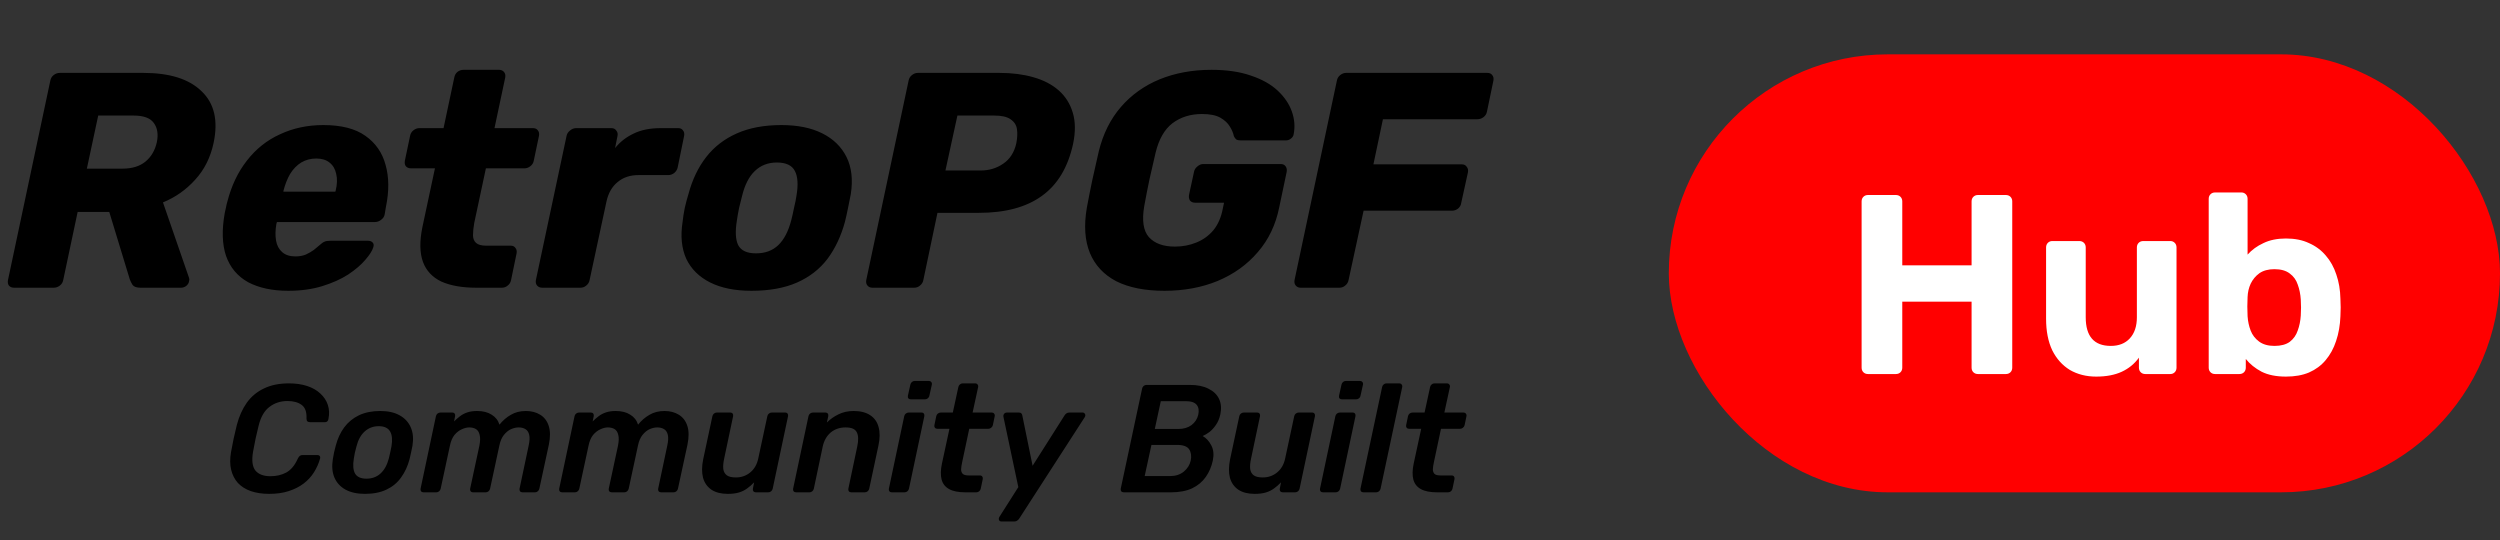 <svg width="782" height="169" viewBox="0 0 782 169" fill="none" xmlns="http://www.w3.org/2000/svg">
<rect x="0" y="0" width="782" height="169" fill="#333333" stroke="none"/>
<rect x="522" y="17" width="260" height="137" rx="68.5" fill="#FF0000"/>
<path d="M584.311 117C583.724 117 583.244 116.813 582.871 116.44C582.497 116.067 582.311 115.587 582.311 115V63C582.311 62.413 582.497 61.933 582.871 61.56C583.244 61.187 583.724 61 584.311 61H593.031C593.617 61 594.097 61.187 594.471 61.56C594.844 61.933 595.031 62.413 595.031 63V83H616.711V63C616.711 62.413 616.897 61.933 617.271 61.56C617.644 61.187 618.124 61 618.711 61H627.431C628.017 61 628.497 61.187 628.871 61.56C629.244 61.933 629.431 62.413 629.431 63V115C629.431 115.587 629.244 116.067 628.871 116.44C628.497 116.813 628.017 117 627.431 117H618.711C618.124 117 617.644 116.813 617.271 116.44C616.897 116.067 616.711 115.587 616.711 115V94.36H595.031V115C595.031 115.587 594.844 116.067 594.471 116.44C594.097 116.813 593.617 117 593.031 117H584.311ZM655.695 117.8C652.602 117.8 649.855 117.107 647.455 115.72C645.108 114.28 643.268 112.227 641.935 109.56C640.655 106.84 640.015 103.56 640.015 99.72V77.4C640.015 76.813 640.202 76.333 640.575 75.96C640.948 75.587 641.402 75.4 641.935 75.4H650.415C651.002 75.4 651.482 75.587 651.855 75.96C652.228 76.333 652.415 76.813 652.415 77.4V99.24C652.415 105.213 655.028 108.2 660.255 108.2C662.762 108.2 664.735 107.427 666.175 105.88C667.668 104.28 668.415 102.067 668.415 99.24V77.4C668.415 76.813 668.602 76.333 668.975 75.96C669.348 75.587 669.828 75.4 670.415 75.4H678.895C679.428 75.4 679.882 75.587 680.255 75.96C680.628 76.333 680.815 76.813 680.815 77.4V115C680.815 115.587 680.628 116.067 680.255 116.44C679.882 116.813 679.428 117 678.895 117H671.055C670.468 117 669.988 116.813 669.615 116.44C669.242 116.067 669.055 115.587 669.055 115V111.88C667.668 113.8 665.882 115.267 663.695 116.28C661.508 117.293 658.842 117.8 655.695 117.8ZM715.044 117.8C712.004 117.8 709.47 117.293 707.444 116.28C705.417 115.213 703.764 113.88 702.484 112.28V115C702.484 115.587 702.297 116.067 701.924 116.44C701.55 116.813 701.07 117 700.484 117H692.884C692.297 117 691.817 116.813 691.444 116.44C691.07 116.067 690.884 115.587 690.884 115V62.2C690.884 61.613 691.07 61.133 691.444 60.76C691.817 60.387 692.297 60.2 692.884 60.2H701.124C701.657 60.2 702.11 60.387 702.484 60.76C702.857 61.133 703.044 61.613 703.044 62.2V79.64C704.377 78.147 706.03 76.947 708.004 76.04C709.977 75.08 712.324 74.6 715.044 74.6C717.817 74.6 720.217 75.08 722.244 76.04C724.324 76.947 726.084 78.253 727.524 79.96C728.964 81.613 730.057 83.587 730.804 85.88C731.604 88.173 732.03 90.707 732.084 93.48C732.137 94.44 732.164 95.347 732.164 96.2C732.164 97 732.137 97.907 732.084 98.92C731.977 101.747 731.524 104.333 730.724 106.68C729.977 108.973 728.884 110.973 727.444 112.68C726.057 114.333 724.324 115.613 722.244 116.52C720.217 117.373 717.817 117.8 715.044 117.8ZM711.444 108.2C713.47 108.2 715.07 107.773 716.244 106.92C717.417 106.013 718.244 104.84 718.724 103.4C719.257 101.96 719.577 100.387 719.684 98.68C719.79 97.027 719.79 95.373 719.684 93.72C719.577 92.013 719.257 90.44 718.724 89C718.244 87.56 717.417 86.413 716.244 85.56C715.07 84.653 713.47 84.2 711.444 84.2C709.524 84.2 707.95 84.627 706.724 85.48C705.55 86.333 704.644 87.427 704.004 88.76C703.417 90.04 703.097 91.427 703.044 92.92C702.99 93.88 702.964 94.867 702.964 95.88C702.964 96.893 702.99 97.907 703.044 98.92C703.15 100.52 703.47 102.013 704.004 103.4C704.537 104.787 705.417 105.933 706.644 106.84C707.87 107.747 709.47 108.2 711.444 108.2Z" fill="white"/>
<path d="M4.416 90C3.712 90 3.168 89.776 2.784 89.328C2.464 88.88 2.368 88.304 2.496 87.6L15.744 25.2C15.872 24.496 16.224 23.92 16.8 23.472C17.376 23.024 18.016 22.8 18.72 22.8H44.832C53.088 22.8 59.168 24.72 63.072 28.56C67.04 32.336 68.288 37.712 66.816 44.688C65.856 49.232 63.936 53.072 61.056 56.208C58.24 59.344 54.88 61.712 50.976 63.312L59.136 86.928C59.2 87.12 59.232 87.28 59.232 87.408C59.232 87.536 59.2 87.728 59.136 87.984C59.072 88.496 58.784 88.976 58.272 89.424C57.76 89.808 57.216 90 56.64 90H43.968C42.752 90 41.92 89.712 41.472 89.136C41.088 88.496 40.8 87.92 40.608 87.408L34.176 66.288H24.288L19.776 87.6C19.648 88.304 19.296 88.88 18.72 89.328C18.144 89.776 17.504 90 16.8 90H4.416ZM27.168 52.752H38.304C41.312 52.752 43.712 52.016 45.504 50.544C47.296 49.072 48.48 47.056 49.056 44.496C49.568 42 49.248 39.984 48.096 38.448C47.008 36.912 44.896 36.144 41.76 36.144H30.72L27.168 52.752ZM90.183 90.96C85.191 90.96 80.999 90.064 77.607 88.272C74.279 86.416 71.975 83.664 70.695 80.016C69.479 76.368 69.351 71.888 70.311 66.576C70.439 66.128 70.567 65.552 70.695 64.848C70.823 64.144 70.951 63.6 71.079 63.216C72.359 58.16 74.407 53.84 77.223 50.256C80.039 46.608 83.495 43.856 87.591 42C91.687 40.08 96.199 39.12 101.127 39.12C106.759 39.12 111.143 40.24 114.279 42.48C117.479 44.72 119.591 47.76 120.615 51.6C121.703 55.44 121.735 59.824 120.711 64.752L120.327 67.056C120.199 67.76 119.815 68.336 119.175 68.784C118.599 69.232 117.959 69.456 117.255 69.456H86.631C86.631 69.52 86.599 69.616 86.535 69.744C86.535 69.872 86.503 70 86.439 70.128C86.119 71.984 86.087 73.68 86.343 75.216C86.599 76.752 87.239 77.968 88.263 78.864C89.287 79.76 90.663 80.208 92.391 80.208C93.607 80.208 94.695 80.016 95.655 79.632C96.615 79.184 97.447 78.704 98.151 78.192C98.855 77.616 99.431 77.136 99.879 76.752C100.583 76.112 101.127 75.728 101.511 75.6C101.895 75.408 102.471 75.312 103.239 75.312H115.143C115.783 75.312 116.263 75.504 116.583 75.888C116.903 76.208 116.967 76.688 116.775 77.328C116.455 78.416 115.623 79.728 114.279 81.264C112.999 82.8 111.207 84.336 108.903 85.872C106.599 87.344 103.879 88.56 100.743 89.52C97.607 90.48 94.087 90.96 90.183 90.96ZM88.647 59.952H104.871L104.967 59.76C105.479 57.712 105.543 55.92 105.159 54.384C104.839 52.848 104.135 51.664 103.047 50.832C102.023 50 100.647 49.584 98.919 49.584C97.191 49.584 95.623 50 94.215 50.832C92.871 51.664 91.719 52.848 90.759 54.384C89.863 55.92 89.159 57.712 88.647 59.76V59.952ZM149.012 90C144.596 90 140.948 89.36 138.068 88.08C135.252 86.736 133.332 84.688 132.308 81.936C131.284 79.12 131.22 75.504 132.116 71.088L136.052 52.656H128.564C127.86 52.656 127.316 52.432 126.932 51.984C126.612 51.536 126.516 50.96 126.644 50.256L128.276 42.48C128.404 41.776 128.756 41.2 129.332 40.752C129.908 40.304 130.516 40.08 131.156 40.08H138.74L142.1 24.24C142.228 23.536 142.548 22.96 143.06 22.512C143.636 22.064 144.276 21.84 144.98 21.84H156.116C156.756 21.84 157.268 22.064 157.652 22.512C158.036 22.96 158.164 23.536 158.036 24.24L154.676 40.08H166.676C167.38 40.08 167.892 40.304 168.212 40.752C168.596 41.2 168.724 41.776 168.596 42.48L166.964 50.256C166.836 50.96 166.484 51.536 165.908 51.984C165.332 52.432 164.724 52.656 164.084 52.656H151.988L148.34 69.744C148.084 71.216 147.956 72.496 147.956 73.584C147.956 74.608 148.276 75.408 148.916 75.984C149.556 76.56 150.612 76.848 152.084 76.848H159.764C160.404 76.848 160.884 77.072 161.204 77.52C161.588 77.968 161.716 78.544 161.588 79.248L159.86 87.6C159.732 88.304 159.38 88.88 158.804 89.328C158.292 89.776 157.684 90 156.98 90H149.012ZM169.643 90C168.939 90 168.395 89.776 168.011 89.328C167.627 88.88 167.499 88.304 167.627 87.6L177.227 42.48C177.355 41.84 177.707 41.296 178.283 40.848C178.859 40.336 179.499 40.08 180.203 40.08H191.243C191.947 40.08 192.459 40.336 192.779 40.848C193.163 41.296 193.291 41.84 193.163 42.48L192.395 46.32C193.931 44.4 195.851 42.896 198.155 41.808C200.459 40.656 203.307 40.08 206.699 40.08H212.171C212.811 40.08 213.291 40.304 213.611 40.752C213.995 41.2 214.123 41.776 213.995 42.48L211.979 52.368C211.851 53.008 211.499 53.584 210.923 54.096C210.347 54.544 209.707 54.768 209.003 54.768H199.691C197.067 54.768 194.891 55.504 193.163 56.976C191.435 58.384 190.283 60.4 189.707 63.024L184.427 87.6C184.299 88.304 183.947 88.88 183.371 89.328C182.859 89.776 182.251 90 181.547 90H169.643ZM235.025 90.96C229.905 90.96 225.617 90.096 222.161 88.368C218.705 86.64 216.209 84.176 214.673 80.976C213.201 77.712 212.817 73.84 213.521 69.36C213.649 68.08 213.873 66.64 214.193 65.04C214.577 63.376 214.961 61.936 215.345 60.72C216.561 56.176 218.417 52.304 220.913 49.104C223.409 45.904 226.609 43.44 230.513 41.712C234.417 39.984 239.057 39.12 244.433 39.12C249.489 39.12 253.745 39.984 257.201 41.712C260.657 43.44 263.185 45.904 264.785 49.104C266.385 52.304 266.833 56.176 266.129 60.72C265.873 61.936 265.585 63.376 265.265 65.04C264.945 66.64 264.625 68.08 264.305 69.36C263.089 73.84 261.265 77.712 258.833 80.976C256.401 84.176 253.233 86.64 249.329 88.368C245.425 90.096 240.657 90.96 235.025 90.96ZM236.465 79.248C239.345 79.248 241.681 78.384 243.473 76.656C245.265 74.928 246.609 72.336 247.505 68.88C247.761 67.92 248.049 66.64 248.369 65.04C248.753 63.44 249.009 62.16 249.137 61.2C249.713 57.808 249.553 55.248 248.657 53.52C247.761 51.728 245.873 50.832 242.993 50.832C240.241 50.832 237.937 51.728 236.081 53.52C234.289 55.248 232.977 57.808 232.145 61.2C231.889 62.16 231.569 63.44 231.185 65.04C230.865 66.64 230.641 67.92 230.513 68.88C229.937 72.336 230.065 74.928 230.897 76.656C231.793 78.384 233.649 79.248 236.465 79.248ZM272.885 90C272.245 90 271.733 89.776 271.349 89.328C270.965 88.88 270.837 88.304 270.965 87.6L284.213 25.2C284.341 24.496 284.693 23.92 285.269 23.472C285.845 23.024 286.453 22.8 287.093 22.8H312.629C316.533 22.8 320.053 23.248 323.189 24.144C326.389 25.04 329.045 26.416 331.157 28.272C333.269 30.128 334.741 32.464 335.573 35.28C336.405 38.032 336.437 41.264 335.669 44.976C334.069 52.336 330.805 57.776 325.877 61.296C321.013 64.816 314.453 66.576 306.197 66.576H293.237L288.821 87.6C288.693 88.304 288.341 88.88 287.765 89.328C287.253 89.776 286.645 90 285.941 90H272.885ZM295.733 53.328H306.773C309.397 53.328 311.733 52.624 313.781 51.216C315.893 49.808 317.269 47.664 317.909 44.784C318.229 43.12 318.293 41.648 318.101 40.368C317.909 39.088 317.237 38.064 316.085 37.296C314.997 36.528 313.301 36.144 310.997 36.144H299.477L295.733 53.328ZM364.256 90.96C358.176 90.96 353.152 89.968 349.184 87.984C345.28 85.936 342.528 82.992 340.928 79.152C339.328 75.248 339.008 70.512 339.968 64.944C340.48 62.192 341.056 59.28 341.696 56.208C342.4 53.072 343.072 50.096 343.712 47.28C345.056 41.84 347.36 37.232 350.624 33.456C353.888 29.68 357.92 26.8 362.72 24.816C367.584 22.832 372.992 21.84 378.944 21.84C383.744 21.84 387.872 22.448 391.328 23.664C394.784 24.816 397.568 26.384 399.68 28.368C401.792 30.352 403.264 32.528 404.096 34.896C404.928 37.264 405.12 39.6 404.672 41.904C404.608 42.48 404.32 42.96 403.808 43.344C403.36 43.728 402.816 43.92 402.176 43.92H388.16C387.52 43.92 387.04 43.824 386.72 43.632C386.4 43.376 386.144 43.024 385.952 42.576C385.76 41.616 385.344 40.624 384.704 39.6C384.064 38.512 383.072 37.584 381.728 36.816C380.384 36.048 378.464 35.664 375.968 35.664C372.384 35.664 369.312 36.624 366.752 38.544C364.256 40.464 362.496 43.536 361.472 47.76C360.832 50.512 360.192 53.296 359.552 56.112C358.976 58.864 358.432 61.648 357.92 64.464C357.152 68.944 357.632 72.176 359.359 74.16C361.152 76.144 363.872 77.136 367.52 77.136C369.888 77.136 372.096 76.72 374.144 75.888C376.256 75.056 378.048 73.776 379.52 72.048C380.992 70.256 381.984 67.984 382.496 65.232L382.88 63.408H373.856C373.152 63.408 372.608 63.184 372.224 62.736C371.904 62.224 371.808 61.616 371.936 60.912L373.472 53.808C373.6 53.104 373.952 52.528 374.528 52.08C375.104 51.568 375.712 51.312 376.352 51.312H400.64C401.344 51.312 401.856 51.568 402.176 52.08C402.496 52.528 402.592 53.104 402.464 53.808L400.16 64.752C399.072 70.256 396.832 74.96 393.44 78.864C390.112 82.768 385.92 85.776 380.864 87.888C375.872 89.936 370.336 90.96 364.256 90.96ZM406.853 90C406.213 90 405.701 89.776 405.317 89.328C404.933 88.88 404.805 88.304 404.933 87.6L418.181 25.2C418.309 24.496 418.661 23.92 419.237 23.472C419.813 23.024 420.421 22.8 421.061 22.8H465.221C465.925 22.8 466.437 23.024 466.757 23.472C467.141 23.92 467.269 24.496 467.141 25.2L465.125 34.896C464.997 35.6 464.645 36.176 464.069 36.624C463.493 37.072 462.853 37.296 462.149 37.296H432.581L429.605 51.408H457.253C457.957 51.408 458.469 51.664 458.789 52.176C459.173 52.624 459.301 53.2 459.173 53.904L457.061 63.504C456.997 64.144 456.677 64.72 456.101 65.232C455.525 65.68 454.885 65.904 454.181 65.904H426.533L421.829 87.6C421.701 88.304 421.349 88.88 420.773 89.328C420.261 89.776 419.653 90 418.949 90H406.853Z" fill="black"/>
<path d="M84.208 154.48C82.032 154.48 80.112 154.192 78.448 153.616C76.816 153.04 75.472 152.192 74.416 151.072C73.392 149.92 72.688 148.544 72.304 146.944C71.92 145.344 71.904 143.52 72.256 141.472C72.48 140.16 72.752 138.752 73.072 137.248C73.424 135.744 73.76 134.304 74.08 132.928C74.784 130.24 75.824 127.92 77.2 125.968C78.608 124.016 80.4 122.528 82.576 121.504C84.752 120.448 87.344 119.92 90.352 119.92C92.496 119.92 94.4 120.192 96.064 120.736C97.728 121.28 99.104 122.064 100.192 123.088C101.312 124.112 102.096 125.296 102.544 126.64C102.992 127.984 103.056 129.456 102.736 131.056C102.704 131.344 102.592 131.584 102.4 131.776C102.208 131.968 101.968 132.064 101.68 132.064H97.072C96.688 132.064 96.384 131.984 96.16 131.824C95.968 131.632 95.872 131.328 95.872 130.912C95.968 128.864 95.456 127.44 94.336 126.64C93.248 125.84 91.776 125.44 89.92 125.44C87.776 125.44 85.904 126.048 84.304 127.264C82.704 128.448 81.568 130.416 80.896 133.168C80.224 135.792 79.648 138.48 79.168 141.232C78.688 143.984 78.928 145.968 79.888 147.184C80.88 148.368 82.448 148.96 84.592 148.96C86.448 148.96 88.096 148.576 89.536 147.808C91.008 147.008 92.208 145.568 93.136 143.488C93.36 143.04 93.584 142.736 93.808 142.576C94.032 142.416 94.32 142.336 94.672 142.336H99.328C99.616 142.336 99.84 142.432 100 142.624C100.16 142.816 100.208 143.056 100.144 143.344C99.728 144.88 99.088 146.336 98.224 147.712C97.392 149.056 96.304 150.24 94.96 151.264C93.648 152.256 92.096 153.04 90.304 153.616C88.544 154.192 86.512 154.48 84.208 154.48ZM114.142 154.48C111.71 154.48 109.678 154.032 108.046 153.136C106.446 152.24 105.294 150.976 104.59 149.344C103.918 147.712 103.758 145.808 104.11 143.632C104.206 143.056 104.334 142.352 104.494 141.52C104.686 140.688 104.862 139.984 105.022 139.408C105.598 137.2 106.478 135.296 107.662 133.696C108.878 132.064 110.414 130.8 112.27 129.904C114.158 129.008 116.382 128.56 118.942 128.56C121.374 128.56 123.39 129.008 124.99 129.904C126.622 130.8 127.79 132.064 128.494 133.696C129.198 135.296 129.374 137.2 129.022 139.408C128.894 139.984 128.75 140.688 128.59 141.52C128.43 142.352 128.27 143.056 128.11 143.632C127.534 145.808 126.654 147.712 125.47 149.344C124.318 150.976 122.798 152.24 120.91 153.136C119.054 154.032 116.798 154.48 114.142 154.48ZM114.622 149.728C116.35 149.728 117.806 149.2 118.99 148.144C120.206 147.056 121.086 145.472 121.63 143.392C121.758 142.912 121.902 142.288 122.062 141.52C122.222 140.752 122.35 140.128 122.446 139.648C122.798 137.6 122.654 136.032 122.014 134.944C121.374 133.856 120.19 133.312 118.462 133.312C116.766 133.312 115.31 133.856 114.094 134.944C112.878 136.032 112.014 137.6 111.502 139.648C111.374 140.128 111.214 140.752 111.022 141.52C110.862 142.288 110.75 142.912 110.686 143.392C110.334 145.472 110.462 147.056 111.07 148.144C111.71 149.2 112.894 149.728 114.622 149.728ZM132.469 154C132.149 154 131.893 153.888 131.701 153.664C131.541 153.44 131.493 153.168 131.557 152.848L136.357 130.192C136.421 129.872 136.581 129.6 136.837 129.376C137.125 129.152 137.429 129.04 137.749 129.04H141.493C141.813 129.04 142.053 129.152 142.213 129.376C142.373 129.6 142.421 129.872 142.357 130.192L142.021 131.824C142.629 131.216 143.253 130.672 143.893 130.192C144.565 129.68 145.333 129.28 146.197 128.992C147.061 128.704 148.069 128.56 149.221 128.56C151.077 128.56 152.597 128.944 153.781 129.712C154.997 130.448 155.813 131.488 156.229 132.832C157.253 131.552 158.437 130.528 159.781 129.76C161.125 128.96 162.693 128.56 164.485 128.56C166.213 128.56 167.701 128.944 168.949 129.712C170.229 130.48 171.125 131.648 171.637 133.216C172.149 134.752 172.165 136.704 171.685 139.072L168.709 152.848C168.645 153.168 168.485 153.44 168.229 153.664C167.973 153.888 167.685 154 167.365 154H163.429C163.109 154 162.853 153.888 162.661 153.664C162.501 153.44 162.453 153.168 162.517 152.848L165.349 139.456C165.669 138.016 165.733 136.88 165.541 136.048C165.349 135.184 164.949 134.576 164.341 134.224C163.765 133.872 163.061 133.696 162.229 133.696C161.493 133.696 160.709 133.872 159.877 134.224C159.077 134.576 158.325 135.184 157.621 136.048C156.949 136.88 156.469 138.016 156.181 139.456L153.301 152.848C153.237 153.168 153.077 153.44 152.821 153.664C152.565 153.888 152.277 154 151.957 154H148.021C147.669 154 147.397 153.888 147.205 153.664C147.045 153.44 146.997 153.168 147.061 152.848L149.941 139.456C150.229 138.016 150.261 136.88 150.037 136.048C149.845 135.184 149.461 134.576 148.885 134.224C148.309 133.872 147.605 133.696 146.773 133.696C146.069 133.696 145.301 133.888 144.469 134.272C143.637 134.624 142.869 135.216 142.165 136.048C141.493 136.88 141.013 138.016 140.725 139.456L137.845 152.848C137.781 153.168 137.621 153.44 137.365 153.664C137.109 153.888 136.821 154 136.501 154H132.469ZM175.828 154C175.508 154 175.252 153.888 175.06 153.664C174.9 153.44 174.852 153.168 174.916 152.848L179.716 130.192C179.78 129.872 179.94 129.6 180.196 129.376C180.484 129.152 180.788 129.04 181.108 129.04H184.852C185.172 129.04 185.412 129.152 185.572 129.376C185.732 129.6 185.78 129.872 185.716 130.192L185.38 131.824C185.988 131.216 186.612 130.672 187.252 130.192C187.924 129.68 188.692 129.28 189.556 128.992C190.42 128.704 191.428 128.56 192.58 128.56C194.436 128.56 195.956 128.944 197.14 129.712C198.356 130.448 199.172 131.488 199.588 132.832C200.612 131.552 201.796 130.528 203.14 129.76C204.484 128.96 206.052 128.56 207.844 128.56C209.572 128.56 211.06 128.944 212.308 129.712C213.588 130.48 214.484 131.648 214.996 133.216C215.508 134.752 215.524 136.704 215.044 139.072L212.068 152.848C212.004 153.168 211.844 153.44 211.588 153.664C211.332 153.888 211.044 154 210.724 154H206.788C206.468 154 206.212 153.888 206.02 153.664C205.86 153.44 205.812 153.168 205.876 152.848L208.708 139.456C209.028 138.016 209.092 136.88 208.9 136.048C208.708 135.184 208.308 134.576 207.7 134.224C207.124 133.872 206.42 133.696 205.588 133.696C204.852 133.696 204.068 133.872 203.236 134.224C202.436 134.576 201.684 135.184 200.98 136.048C200.308 136.88 199.828 138.016 199.54 139.456L196.66 152.848C196.596 153.168 196.436 153.44 196.18 153.664C195.924 153.888 195.636 154 195.316 154H191.38C191.028 154 190.756 153.888 190.564 153.664C190.404 153.44 190.356 153.168 190.42 152.848L193.3 139.456C193.588 138.016 193.62 136.88 193.396 136.048C193.204 135.184 192.82 134.576 192.244 134.224C191.668 133.872 190.964 133.696 190.132 133.696C189.428 133.696 188.66 133.888 187.828 134.272C186.996 134.624 186.228 135.216 185.524 136.048C184.852 136.88 184.372 138.016 184.084 139.456L181.204 152.848C181.14 153.168 180.98 153.44 180.724 153.664C180.468 153.888 180.18 154 179.86 154H175.828ZM227.636 154.48C225.556 154.48 223.86 154.048 222.548 153.184C221.236 152.288 220.356 151.04 219.908 149.44C219.492 147.808 219.508 145.888 219.956 143.68L222.836 130.192C222.9 129.872 223.06 129.6 223.316 129.376C223.604 129.152 223.908 129.04 224.228 129.04H228.452C228.772 129.04 229.012 129.152 229.172 129.376C229.332 129.6 229.38 129.872 229.316 130.192L226.532 143.392C226.244 144.704 226.148 145.808 226.244 146.704C226.372 147.568 226.74 148.224 227.348 148.672C227.956 149.12 228.9 149.344 230.18 149.344C231.908 149.344 233.412 148.816 234.692 147.76C235.972 146.704 236.804 145.248 237.188 143.392L240.02 130.192C240.084 129.872 240.244 129.6 240.5 129.376C240.788 129.152 241.092 129.04 241.412 129.04H245.588C245.94 129.04 246.196 129.152 246.356 129.376C246.516 129.6 246.564 129.872 246.5 130.192L241.7 152.848C241.636 153.168 241.476 153.44 241.22 153.664C240.964 153.888 240.66 154 240.308 154H236.42C236.1 154 235.844 153.888 235.652 153.664C235.492 153.44 235.444 153.168 235.508 152.848L235.892 150.88C235.188 151.616 234.452 152.256 233.684 152.8C232.948 153.344 232.1 153.76 231.14 154.048C230.212 154.336 229.044 154.48 227.636 154.48ZM249 154C248.68 154 248.424 153.888 248.232 153.664C248.072 153.44 248.024 153.168 248.088 152.848L252.888 130.192C252.952 129.872 253.112 129.6 253.368 129.376C253.656 129.152 253.96 129.04 254.28 129.04H258.216C258.536 129.04 258.776 129.152 258.936 129.376C259.096 129.6 259.144 129.872 259.08 130.192L258.648 132.16C259.672 131.136 260.872 130.288 262.248 129.616C263.656 128.912 265.24 128.56 267 128.56C269.176 128.56 270.92 129.008 272.232 129.904C273.544 130.768 274.408 132 274.824 133.6C275.272 135.2 275.256 137.12 274.776 139.36L271.896 152.848C271.832 153.168 271.672 153.44 271.416 153.664C271.16 153.888 270.856 154 270.504 154H266.28C265.96 154 265.704 153.888 265.512 153.664C265.352 153.44 265.304 153.168 265.368 152.848L268.152 139.648C268.568 137.696 268.52 136.224 268.008 135.232C267.528 134.208 266.36 133.696 264.504 133.696C262.68 133.696 261.128 134.224 259.848 135.28C258.6 136.336 257.768 137.792 257.352 139.648L254.568 152.848C254.504 153.168 254.344 153.44 254.088 153.664C253.832 153.888 253.544 154 253.224 154H249ZM278.953 154C278.633 154 278.377 153.888 278.185 153.664C278.025 153.44 277.977 153.168 278.041 152.848L282.841 130.192C282.905 129.872 283.065 129.6 283.321 129.376C283.609 129.152 283.913 129.04 284.233 129.04H288.217C288.569 129.04 288.825 129.152 288.985 129.376C289.145 129.6 289.193 129.872 289.129 130.192L284.329 152.848C284.265 153.168 284.105 153.44 283.849 153.664C283.593 153.888 283.289 154 282.937 154H278.953ZM284.905 124.912C284.585 124.912 284.329 124.816 284.137 124.624C283.977 124.4 283.929 124.112 283.993 123.76L284.761 120.304C284.825 119.984 284.985 119.712 285.241 119.488C285.497 119.264 285.801 119.152 286.153 119.152H290.521C290.841 119.152 291.097 119.264 291.289 119.488C291.481 119.712 291.545 119.984 291.481 120.304L290.713 123.76C290.649 124.112 290.473 124.4 290.185 124.624C289.929 124.816 289.641 124.912 289.321 124.912H284.905ZM301.978 154C299.802 154 298.106 153.664 296.89 152.992C295.674 152.32 294.89 151.328 294.538 150.016C294.186 148.672 294.218 147.008 294.634 145.024L296.986 134.128H293.194C292.874 134.128 292.618 134.016 292.426 133.792C292.266 133.568 292.218 133.296 292.282 132.976L292.858 130.192C292.922 129.872 293.082 129.6 293.338 129.376C293.626 129.152 293.946 129.04 294.298 129.04H298.042L299.77 121.072C299.834 120.752 299.994 120.48 300.25 120.256C300.506 120.032 300.794 119.92 301.114 119.92H305.002C305.354 119.92 305.61 120.032 305.77 120.256C305.962 120.48 306.026 120.752 305.962 121.072L304.234 129.04H310.234C310.554 129.04 310.794 129.152 310.954 129.376C311.146 129.6 311.21 129.872 311.146 130.192L310.57 132.976C310.506 133.296 310.33 133.568 310.042 133.792C309.786 134.016 309.498 134.128 309.178 134.128H303.178L300.97 144.544C300.778 145.408 300.666 146.16 300.634 146.8C300.634 147.408 300.81 147.888 301.162 148.24C301.514 148.56 302.138 148.72 303.034 148.72H306.49C306.842 148.72 307.098 148.832 307.258 149.056C307.418 149.28 307.466 149.552 307.402 149.872L306.778 152.848C306.714 153.168 306.554 153.44 306.298 153.664C306.042 153.888 305.738 154 305.386 154H301.978ZM313.251 163.12C312.867 163.12 312.611 162.96 312.483 162.64C312.355 162.32 312.419 161.968 312.675 161.584L318.531 152.368L313.875 130.384C313.811 130.032 313.875 129.728 314.067 129.472C314.259 129.184 314.595 129.04 315.075 129.04H318.675C319.059 129.04 319.331 129.136 319.491 129.328C319.651 129.488 319.747 129.696 319.779 129.952L322.995 145.696L332.979 129.952C333.139 129.696 333.331 129.488 333.555 129.328C333.811 129.136 334.131 129.04 334.515 129.04H338.643C338.963 129.04 339.203 129.184 339.363 129.472C339.555 129.728 339.539 130.064 339.315 130.48L318.819 162.208C318.659 162.464 318.451 162.672 318.195 162.832C317.971 163.024 317.667 163.12 317.283 163.12H313.251ZM351.529 154C351.177 154 350.905 153.888 350.713 153.664C350.553 153.44 350.505 153.168 350.569 152.848L357.241 121.6C357.305 121.248 357.465 120.96 357.721 120.736C357.977 120.512 358.281 120.4 358.633 120.4H372.169C374.537 120.4 376.489 120.8 378.025 121.6C379.593 122.368 380.697 123.44 381.337 124.816C381.977 126.192 382.105 127.792 381.721 129.616C381.433 130.928 380.969 132.032 380.329 132.928C379.721 133.824 379.049 134.56 378.313 135.136C377.577 135.68 376.873 136.096 376.201 136.384C377.321 137.024 378.217 138 378.889 139.312C379.593 140.624 379.753 142.208 379.369 144.064C378.953 145.984 378.217 147.696 377.161 149.2C376.105 150.704 374.681 151.888 372.889 152.752C371.097 153.584 368.889 154 366.265 154H351.529ZM358.057 148.912H366.073C367.737 148.912 369.145 148.448 370.297 147.52C371.449 146.56 372.169 145.408 372.457 144.064C372.745 142.656 372.585 141.488 371.977 140.56C371.369 139.632 370.105 139.168 368.185 139.168H360.169L358.057 148.912ZM361.225 134.176H368.617C370.249 134.176 371.609 133.776 372.697 132.976C373.785 132.144 374.489 131.072 374.809 129.76C375.097 128.416 374.937 127.376 374.329 126.64C373.721 125.872 372.585 125.488 370.921 125.488H363.097L361.225 134.176ZM392.448 154.48C390.368 154.48 388.672 154.048 387.36 153.184C386.048 152.288 385.168 151.04 384.72 149.44C384.304 147.808 384.32 145.888 384.768 143.68L387.648 130.192C387.712 129.872 387.872 129.6 388.128 129.376C388.416 129.152 388.72 129.04 389.04 129.04H393.264C393.584 129.04 393.824 129.152 393.984 129.376C394.144 129.6 394.192 129.872 394.128 130.192L391.344 143.392C391.056 144.704 390.96 145.808 391.056 146.704C391.184 147.568 391.552 148.224 392.16 148.672C392.768 149.12 393.712 149.344 394.992 149.344C396.72 149.344 398.224 148.816 399.504 147.76C400.784 146.704 401.616 145.248 402 143.392L404.832 130.192C404.896 129.872 405.056 129.6 405.312 129.376C405.6 129.152 405.904 129.04 406.224 129.04H410.4C410.752 129.04 411.008 129.152 411.168 129.376C411.328 129.6 411.376 129.872 411.312 130.192L406.512 152.848C406.448 153.168 406.288 153.44 406.032 153.664C405.776 153.888 405.472 154 405.12 154H401.232C400.912 154 400.656 153.888 400.464 153.664C400.304 153.44 400.256 153.168 400.32 152.848L400.704 150.88C400 151.616 399.264 152.256 398.496 152.8C397.76 153.344 396.912 153.76 395.952 154.048C395.024 154.336 393.856 154.48 392.448 154.48ZM413.813 154C413.493 154 413.237 153.888 413.045 153.664C412.885 153.44 412.837 153.168 412.901 152.848L417.701 130.192C417.765 129.872 417.925 129.6 418.181 129.376C418.469 129.152 418.773 129.04 419.093 129.04H423.077C423.429 129.04 423.685 129.152 423.845 129.376C424.005 129.6 424.053 129.872 423.989 130.192L419.189 152.848C419.125 153.168 418.965 153.44 418.709 153.664C418.453 153.888 418.149 154 417.797 154H413.813ZM419.765 124.912C419.445 124.912 419.189 124.816 418.997 124.624C418.837 124.4 418.789 124.112 418.853 123.76L419.621 120.304C419.685 119.984 419.845 119.712 420.101 119.488C420.357 119.264 420.661 119.152 421.013 119.152H425.381C425.701 119.152 425.957 119.264 426.149 119.488C426.341 119.712 426.405 119.984 426.341 120.304L425.573 123.76C425.509 124.112 425.333 124.4 425.045 124.624C424.789 124.816 424.501 124.912 424.181 124.912H419.765ZM426.469 154C426.149 154 425.893 153.888 425.701 153.664C425.541 153.44 425.493 153.168 425.557 152.848L432.325 121.072C432.389 120.752 432.549 120.48 432.805 120.256C433.061 120.032 433.349 119.92 433.669 119.92H437.653C438.005 119.92 438.261 120.032 438.421 120.256C438.613 120.48 438.677 120.752 438.613 121.072L431.845 152.848C431.781 153.168 431.621 153.44 431.365 153.664C431.109 153.888 430.805 154 430.453 154H426.469ZM449.54 154C447.364 154 445.668 153.664 444.452 152.992C443.236 152.32 442.452 151.328 442.1 150.016C441.748 148.672 441.78 147.008 442.196 145.024L444.548 134.128H440.756C440.436 134.128 440.18 134.016 439.988 133.792C439.828 133.568 439.78 133.296 439.844 132.976L440.42 130.192C440.484 129.872 440.644 129.6 440.9 129.376C441.188 129.152 441.508 129.04 441.86 129.04H445.604L447.332 121.072C447.396 120.752 447.556 120.48 447.812 120.256C448.068 120.032 448.356 119.92 448.676 119.92H452.564C452.916 119.92 453.172 120.032 453.332 120.256C453.524 120.48 453.588 120.752 453.524 121.072L451.796 129.04H457.796C458.116 129.04 458.356 129.152 458.516 129.376C458.708 129.6 458.772 129.872 458.708 130.192L458.132 132.976C458.068 133.296 457.892 133.568 457.604 133.792C457.348 134.016 457.06 134.128 456.74 134.128H450.74L448.532 144.544C448.34 145.408 448.228 146.16 448.196 146.8C448.196 147.408 448.372 147.888 448.724 148.24C449.076 148.56 449.7 148.72 450.596 148.72H454.052C454.404 148.72 454.66 148.832 454.82 149.056C454.98 149.28 455.028 149.552 454.964 149.872L454.34 152.848C454.276 153.168 454.116 153.44 453.86 153.664C453.604 153.888 453.3 154 452.948 154H449.54Z" fill="black"/>
</svg>
